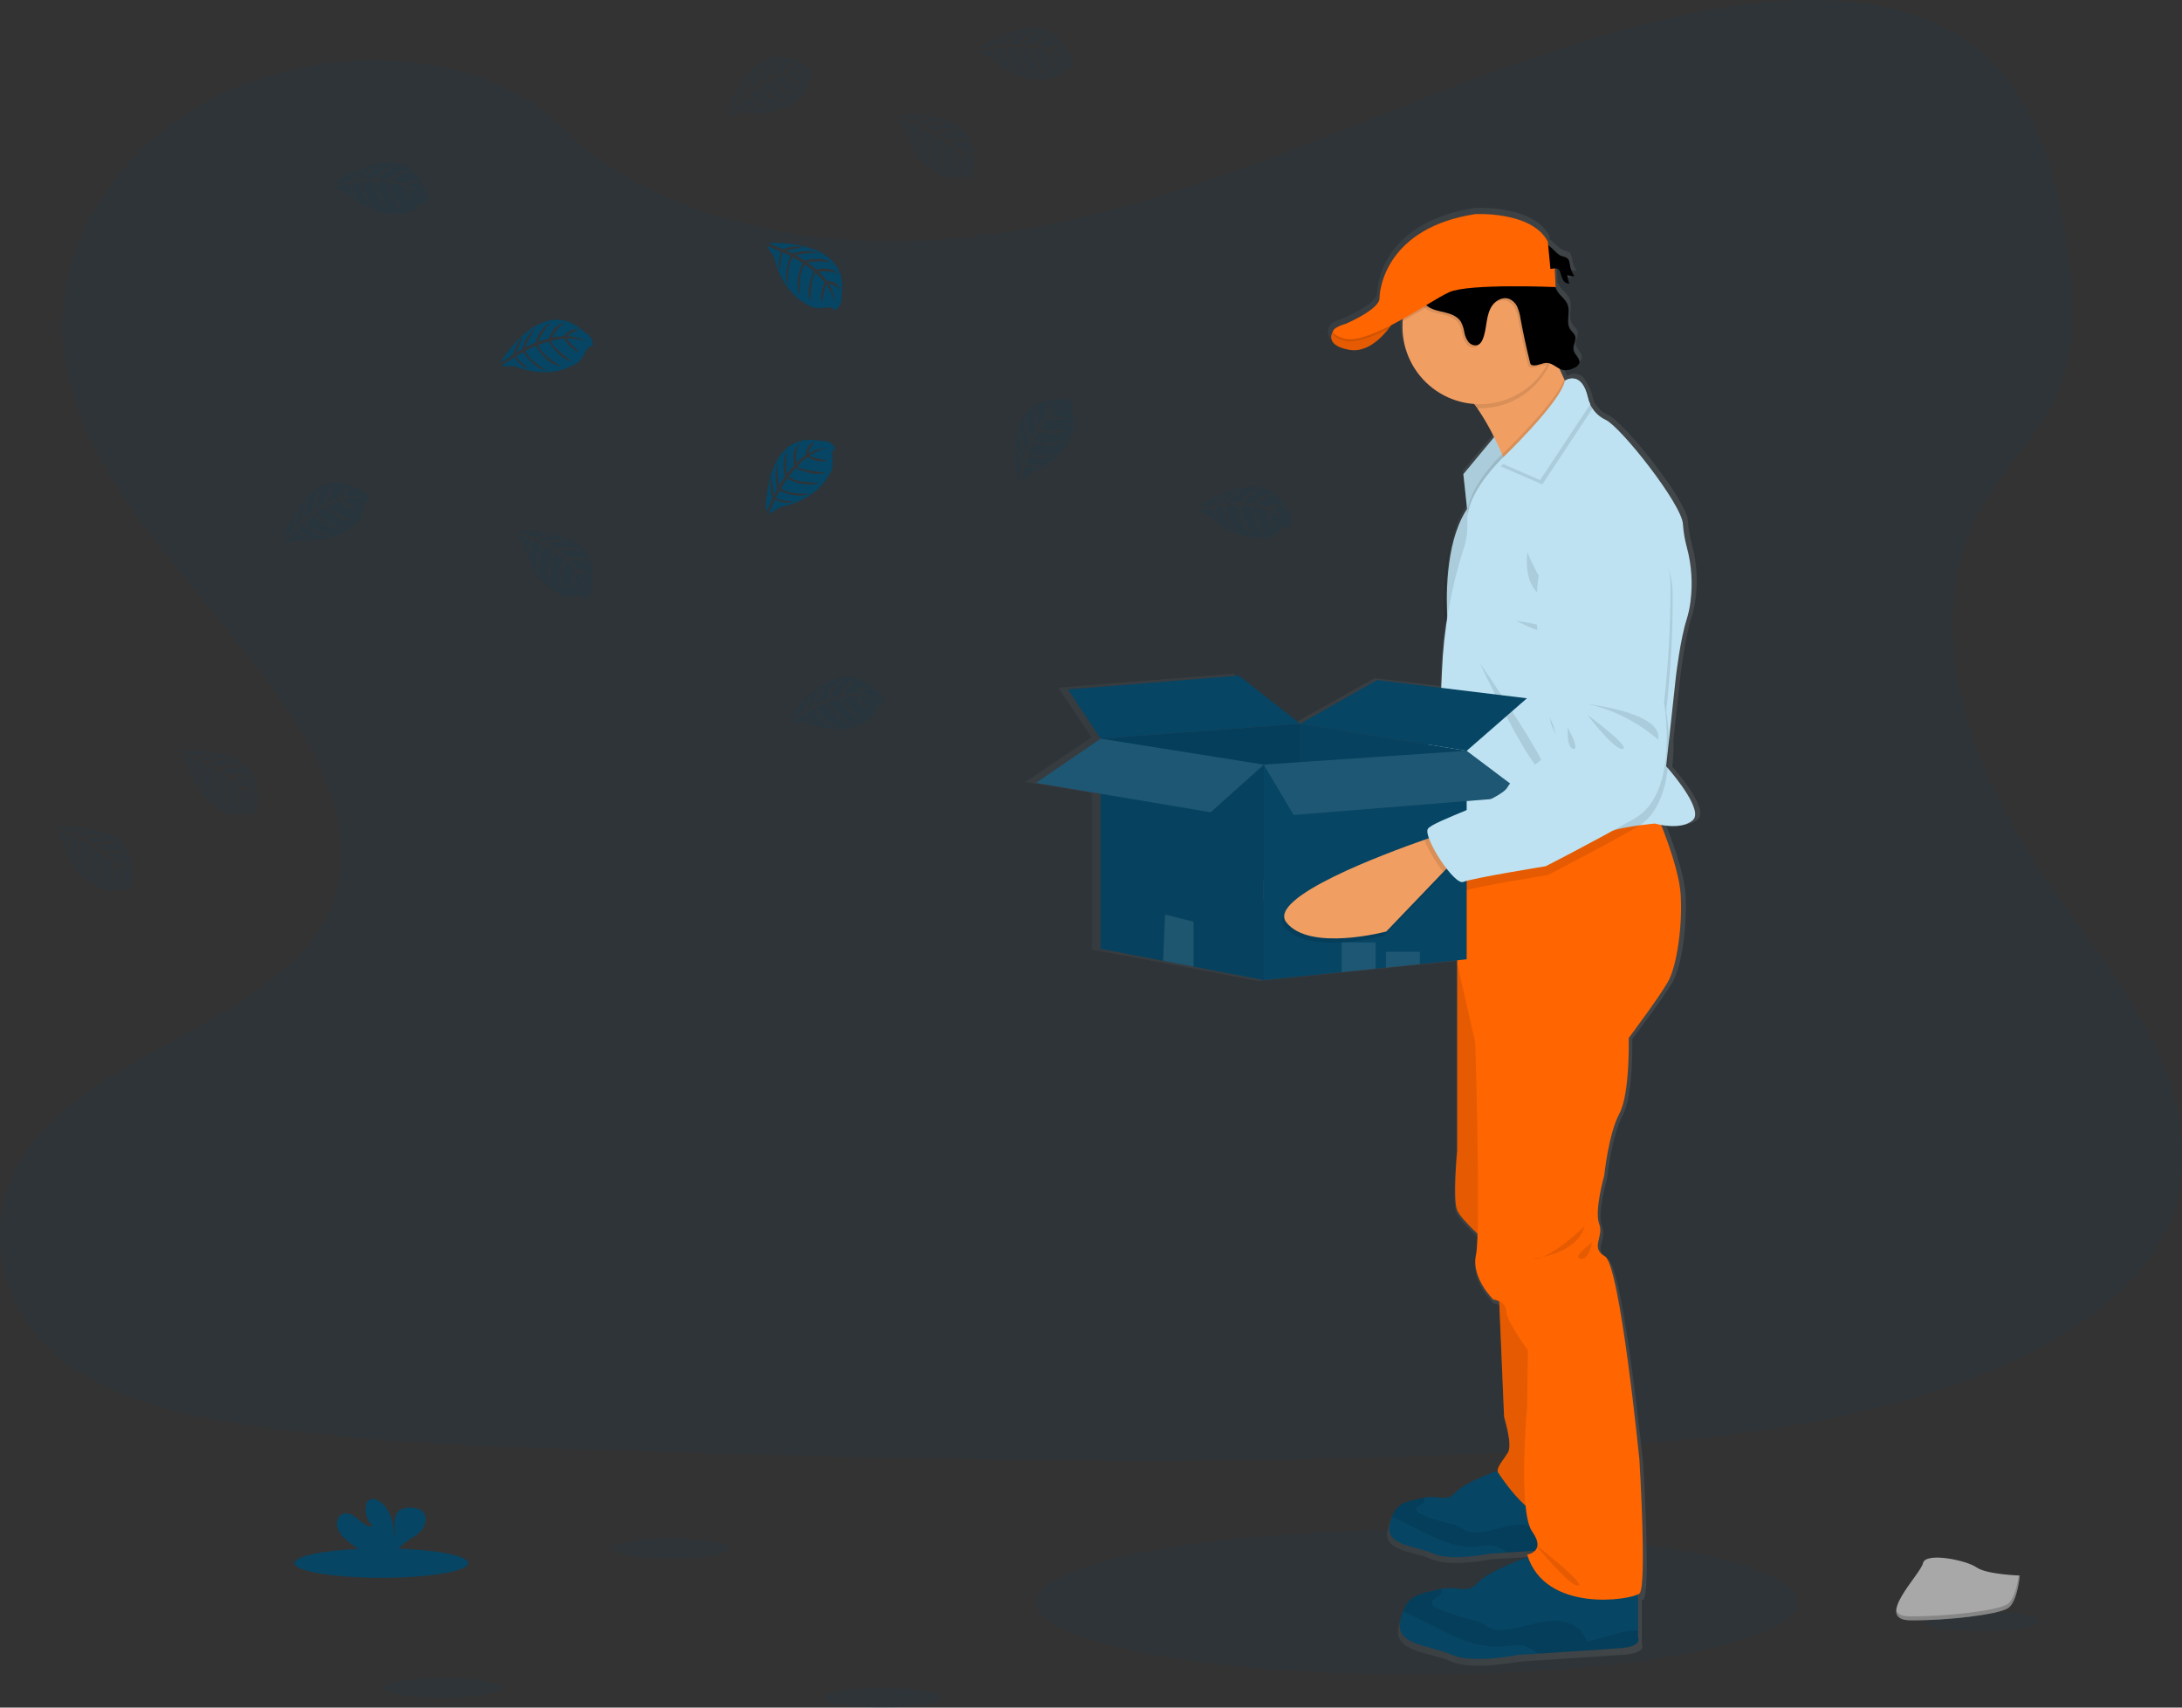 <svg width="414" height="324" viewBox="0 0 414 324" fill="none" xmlns="http://www.w3.org/2000/svg">
<rect x="0" y="0" width="414" height="324" fill="#333333" stroke="none"/>
<g clip-path="url(#clip0)">
<path opacity="0.1" d="M268.776 317.724C228.892 317.724 196.559 311.598 196.559 304.041C196.559 296.485 228.892 290.358 268.776 290.358C308.66 290.358 340.992 296.485 340.992 304.041C340.992 311.598 308.66 317.724 268.776 317.724Z" fill="#064564"/>
<path opacity="0.1" d="M173.463 45.692C200.004 44.773 225.282 36.201 249.42 26.825C273.557 17.448 297.466 7.063 323.371 2.096C340.033 -1.099 359.09 -1.555 372.512 7.371C385.434 15.984 389.608 30.811 391.851 44.581C393.541 54.941 394.533 65.847 389.908 75.548C386.693 82.283 380.992 87.943 377.047 94.395C363.322 116.839 373.024 144.517 387.894 166.432C394.866 176.71 402.965 186.53 408.349 197.461C413.734 208.391 416.223 220.959 411.511 232.14C406.844 243.214 395.719 251.516 383.666 257.361C359.188 269.235 330.355 272.631 302.219 274.559C239.955 278.816 177.363 276.975 114.936 275.125C91.831 274.444 68.628 273.751 45.901 270.178C33.279 268.193 20.25 265.043 11.085 257.439C-0.545 247.788 -3.428 231.447 4.368 219.347C17.441 199.044 53.578 194.003 62.727 172.219C67.755 160.226 62.592 146.871 55.28 135.752C39.598 111.892 13.316 90.962 11.934 63.694C10.982 44.966 23.617 26.209 43.154 17.346C63.63 8.056 92.028 9.225 107.127 24.602C122.69 40.417 150.027 46.508 173.463 45.692Z" fill="#064564"/>
<path d="M194.554 148.372L207.115 139.903L200.779 130.469L233.955 127.823L245.877 137.044L260.8 128.676L273.246 130.173L273.394 126.892C273.548 123.471 273.891 120.062 274.423 116.679C274.37 115.654 274.333 114.477 274.337 113.197C274.337 107.803 275.067 100.654 278.274 95.888L277.535 89.251L283.523 82.176C282.561 80.26 281.465 78.416 280.242 76.655C280.037 76.36 279.832 76.073 279.61 75.794C271.839 75.232 265.708 68.842 265.708 61.028C265.708 60.667 265.708 60.306 265.749 59.949C265.749 59.806 265.778 59.658 265.795 59.515C265.036 59.925 264.269 60.335 263.502 60.745C263.359 60.95 263.195 61.155 263.014 61.397L262.977 61.442L262.748 61.725L262.674 61.812C262.592 61.91 262.506 62.004 262.42 62.103L262.362 62.168C262.145 62.41 261.915 62.657 261.669 62.898C261.64 62.922 261.612 62.948 261.587 62.976L261.28 63.264L261.193 63.342C260.931 63.575 260.652 63.801 260.373 64.014L260.283 64.08L259.93 64.322L259.816 64.396C259.68 64.478 259.541 64.564 259.405 64.642L259.356 64.67C259.196 64.757 259.032 64.839 258.868 64.916L258.786 64.949C258.647 65.01 258.51 65.067 258.376 65.122L258.249 65.167C258.105 65.216 257.966 65.261 257.818 65.302L257.728 65.327C257.548 65.372 257.367 65.409 257.183 65.437H257.162C256.988 65.466 256.813 65.483 256.637 65.491H256.518C256.361 65.499 256.204 65.499 256.047 65.491H255.944C255.748 65.479 255.552 65.456 255.358 65.421C254.44 65.3 253.559 64.984 252.774 64.494C252.574 64.36 252.397 64.196 252.249 64.006C251.429 62.931 252.331 61.754 252.331 61.754C252.651 60.991 254.726 60.454 254.726 60.454C254.726 60.454 261.288 57.714 261.288 55.532C261.288 53.35 262.928 42.029 279.861 39.441C279.861 39.441 290.876 38.822 293.972 44.72L294.037 45.409C294.948 45.979 295.702 47.124 296.6 47.46C296.988 47.543 297.363 47.681 297.712 47.87V47.792C297.815 47.883 297.9 47.993 297.962 48.116C298.155 48.5 298.27 48.918 298.302 49.347C298.395 49.87 298.576 50.374 298.839 50.836C298.913 50.967 298.995 51.093 299.086 51.213L299.155 51.324C298.679 51.361 298.201 51.283 297.761 51.098C297.83 51.66 297.968 52.211 298.171 52.739C297.91 52.747 297.653 52.681 297.429 52.547C297.205 52.413 297.024 52.218 296.908 51.984V51.951L296.855 51.877C296.752 51.688 296.666 51.488 296.6 51.283L296.646 51.332C296.563 51.065 296.49 50.795 296.399 50.532C296.358 50.384 296.29 50.245 296.199 50.122C296.089 50.012 295.955 49.928 295.808 49.879C295.66 49.83 295.503 49.816 295.35 49.839L295.518 53.395H295.444C295.543 53.654 295.663 53.904 295.805 54.142C296.387 55.085 297.445 55.729 297.835 56.763C298.003 57.261 298.067 57.789 298.023 58.313C298.023 58.62 297.986 58.932 297.962 59.24V59.215C297.904 60.036 297.888 60.815 298.331 61.475C298.634 61.926 299.122 62.267 299.291 62.78C299.337 62.922 299.358 63.072 299.352 63.222C299.319 63.672 299.225 64.115 299.073 64.539C299.071 64.531 299.071 64.523 299.073 64.515C298.971 64.827 298.947 65.159 299.004 65.483C299.188 66.303 300.185 66.988 300.135 67.771C300.138 67.874 300.123 67.977 300.09 68.075C299.899 68.457 299.566 68.751 299.163 68.895C298.531 69.255 297.805 69.415 297.08 69.355C296.809 69.305 296.546 69.216 296.301 69.088C296.588 69.748 296.883 70.4 297.183 71.02C297.228 71.118 297.277 71.217 297.326 71.315C297.326 71.315 299.861 69.621 301.3 73.075C301.72 73.792 302.021 74.574 302.19 75.388C302.262 75.714 302.364 76.032 302.493 76.34C303.132 77.422 304.089 78.281 305.233 78.8C308.169 80.146 320.029 94.94 320.238 98.771C320.34 100.267 320.593 101.748 320.992 103.193C321.926 106.595 322.166 110.151 321.698 113.648C321.551 114.778 321.308 115.894 320.972 116.983C319.713 120.809 318.872 127.95 318.872 127.95L317.511 140.345C317.561 142.056 317.487 143.768 317.289 145.468C318.68 147.056 324.261 153.672 322.128 155.472C320.488 156.891 317.617 156.658 316.006 156.366C317.363 159.726 319.5 165.566 319.783 169.578C320.193 175.513 319.081 183.376 317.322 186.394C315.563 189.413 309.699 197.157 309.699 197.157C309.699 197.157 309.973 207.78 307.878 211.64C305.782 215.5 304.937 223.506 304.937 223.506C304.937 223.506 302.981 230.266 303.961 232.751C304.942 235.237 302.145 237.304 305.081 238.957C308.017 240.61 311.774 277.865 311.774 277.865C311.774 277.865 313.287 302.282 311.774 303.525C311.693 303.584 311.606 303.634 311.515 303.676V311.88C311.515 311.88 312.565 313.602 308.296 313.951C305.372 314.185 297.084 314.714 292.167 315.022L288.358 315.259C288.358 315.259 279.336 317.056 275.35 315.259C271.364 313.463 264.298 313.504 265.348 308.758C265.487 308.113 265.673 307.478 265.905 306.859C267.058 303.914 269.014 303.578 272.618 302.758C272.828 302.713 273.029 302.672 273.213 302.639C277.01 301.978 278.257 303.746 280.386 301.445C282.235 299.456 288.124 297.229 290.129 296.523C290.08 296.376 290.018 296.232 289.969 296.08C290.537 295.984 291.065 295.726 291.491 295.338L286.057 295.682L282.821 295.883C282.821 295.883 275.153 297.413 271.749 295.883C268.345 294.353 262.358 294.394 263.252 290.363C263.37 289.813 263.527 289.273 263.724 288.747C264.704 286.245 266.369 285.97 269.432 285.277C269.608 285.24 269.772 285.203 269.936 285.174C273.164 284.612 274.222 286.113 276.03 284.161C277.581 282.496 282.473 280.629 284.232 279.994C284.232 279.083 285.462 277.787 286.237 276.487C287.148 274.969 285.467 269.658 285.467 269.658L284.507 247.62C284.141 247.457 283.755 247.346 283.359 247.291C283.359 247.291 279.02 243.149 280 238.735C280.2 237.401 280.304 236.053 280.312 234.703C278.885 233.379 276.92 231.422 276.363 230.216C275.452 228.252 276.363 218.732 276.363 218.732V182.33L269.104 183.064L262.518 183.741L260.513 183.946L253.927 184.61L238.79 186.14L225.151 183.556L219.25 182.441L207.115 180.144V150.448L194.554 148.372ZM294.456 49.97L295.3 49.88C295.022 49.892 294.726 49.946 294.456 49.97Z" fill="url(#paint0_linear)"/>
<path d="M223.994 167.654C228.095 173.524 242.837 170.414 242.837 170.414L254.262 159.722L255.8 158.274L253.221 152.794C253.221 152.794 252.401 153.019 250.994 153.421C243.608 155.567 220.533 162.72 223.994 167.654Z" fill="#F19E62"/>
<path opacity="0.1" d="M251.002 153.421C251.507 155.177 252.889 157.806 254.262 159.722L255.8 158.274L253.221 152.794C253.221 152.794 252.392 153.019 251.002 153.421Z" fill="black"/>
<path d="M290.186 91.626C290.186 91.626 300.718 96.298 300.201 107.77C299.829 115.161 299.024 122.524 297.79 129.821C297.79 129.821 299.942 147.084 290.978 151.535C282.013 155.985 273.717 159.644 273.717 159.644C273.717 159.644 259.692 161.153 257.949 161.776C256.207 162.4 250.761 152.868 251.765 151.383C252.77 149.898 265.643 146.785 267.283 144.308C268.923 141.83 272.717 140.3 272.717 140.3C272.717 140.3 276.633 137.93 276.9 135.789C277.166 133.647 276.133 132.052 275.87 131.113C275.608 130.173 274.944 121.105 274.944 121.105C274.944 121.105 270.523 88.825 290.186 91.626Z" fill="#BEE2F2"/>
<path opacity="0.1" d="M283.235 129.349C283.235 129.349 297.682 131.769 296.284 136.826C296.284 136.826 291.039 131.367 283.235 129.349Z" fill="black"/>
<path opacity="0.1" d="M283.125 131.396C283.125 131.396 291.068 137.88 289.514 138.213C287.96 138.545 283.125 131.396 283.125 131.396Z" fill="black"/>
<path opacity="0.1" d="M279.306 133.656C279.306 133.656 281.435 138.016 280.127 137.72C278.818 137.425 279.306 133.656 279.306 133.656Z" fill="black"/>
<path opacity="0.1" d="M250.469 153.885L251.347 153.635C251.097 152.814 251.027 152.15 251.232 151.842C252.237 150.357 265.101 147.248 266.738 144.767C268.374 142.285 272.171 140.76 272.171 140.76C272.171 140.76 276.088 138.389 276.354 136.248C276.621 134.107 275.587 132.511 275.325 131.572C275.062 130.633 274.398 121.56 274.398 121.56C274.398 121.56 269.99 89.284 289.653 92.086C289.653 92.086 300.184 96.761 299.672 108.234C299.3 115.625 298.493 122.988 297.256 130.284C297.256 130.284 299.409 147.548 290.445 151.998C281.48 156.448 273.184 160.107 273.184 160.107C273.184 160.107 259.163 161.612 257.416 162.24C256.756 162.478 255.563 161.251 254.394 159.566L253.73 160.185L242.305 170.874C242.305 170.874 227.562 173.987 223.461 168.118C219.996 163.179 243.067 156.026 250.469 153.885Z" fill="black"/>
<path d="M296.248 48.567C296.649 48.646 297.034 48.794 297.384 49.006C297.794 49.347 297.794 49.929 297.896 50.438C298.017 51.145 298.297 51.816 298.716 52.398C298.25 52.432 297.782 52.355 297.351 52.173C297.421 52.734 297.559 53.285 297.761 53.813C297.505 53.82 297.253 53.752 297.035 53.619C296.817 53.486 296.642 53.293 296.531 53.063C296.314 52.601 296.142 52.118 296.018 51.623C295.979 51.475 295.913 51.336 295.821 51.213C295.444 50.766 294.743 50.967 294.16 51.024C293.676 51.065 293.189 50.976 292.75 50.765C292.312 50.554 291.938 50.23 291.667 49.827C291.048 48.887 291.011 46.484 292.487 46.23C294.029 45.975 294.989 48.1 296.248 48.567Z" fill="black"/>
<g opacity="0.1">
<path opacity="0.1" d="M297.425 49.511C297.388 49.31 297.363 49.101 297.318 48.9C297.708 49.24 297.728 49.818 297.831 50.331C297.882 50.627 297.964 50.917 298.073 51.197C297.75 50.682 297.53 50.109 297.425 49.511Z" fill="black"/>
<path opacity="0.1" d="M297.293 52.899C297.089 52.371 296.951 51.82 296.883 51.258C297.294 51.431 297.738 51.508 298.183 51.484C298.313 51.772 298.471 52.047 298.655 52.304C298.19 52.34 297.723 52.264 297.293 52.083C297.361 52.644 297.499 53.195 297.703 53.723C297.448 53.729 297.196 53.662 296.978 53.529C296.76 53.395 296.585 53.202 296.473 52.972C296.371 52.786 296.288 52.59 296.227 52.386C296.347 52.554 296.508 52.689 296.695 52.779C296.881 52.869 297.087 52.91 297.293 52.899Z" fill="black"/>
<path opacity="0.1" d="M293.693 50.11C294.275 50.052 294.98 49.851 295.358 50.298C295.447 50.422 295.514 50.561 295.554 50.708C295.591 50.815 295.624 50.926 295.653 51.037C295.263 50.729 294.632 50.893 294.103 50.946C293.618 50.986 293.132 50.896 292.694 50.685C292.256 50.475 291.881 50.152 291.609 49.749C291.485 49.55 291.392 49.332 291.335 49.105C291.615 49.452 291.977 49.726 292.388 49.901C292.8 50.076 293.247 50.148 293.693 50.11Z" fill="black"/>
</g>
<path d="M283.904 82.443L277.65 89.965L278.466 97.557L286.024 85.724L283.904 82.443Z" fill="#BEE2F2"/>
<path opacity="0.1" d="M277.654 89.965L278.421 97.106L278.47 97.557L285.29 86.877L286.024 85.724L285.811 85.392L283.908 82.443L283.485 82.951L277.654 89.965Z" fill="black"/>
<path d="M274.406 72.258C276.522 72.865 278.544 74.949 280.303 77.48C281.492 79.226 282.556 81.054 283.485 82.951C284.064 84.108 284.572 85.22 284.995 86.188L285.29 86.877C286.003 88.562 286.401 89.69 286.401 89.69C286.401 89.69 302.6 77.508 300.037 76.688C299.175 76.413 298.044 74.568 296.924 72.242L296.785 71.947C296.075 70.454 295.378 68.788 294.759 67.222C293.492 64.002 292.552 61.205 292.552 61.205C292.552 61.205 267.947 70.413 274.406 72.258Z" fill="#F19E62"/>
<path d="M264.716 60.52C264.716 60.52 260.976 67.287 255.952 66.364C250.929 65.442 252.996 62.73 252.996 62.73L264.716 60.52Z" fill="#FF6501"/>
<path d="M271.962 294.784C275.276 296.298 282.768 294.784 282.768 294.784L285.926 294.587C290.027 294.325 296.892 293.882 299.319 293.685C302.863 293.394 301.993 291.942 301.993 291.942V283.168L284.802 278.812C284.802 278.812 278.007 281.138 276.145 283.168C274.378 285.104 273.344 283.615 270.191 284.173C270.035 284.202 269.871 284.235 269.699 284.276C266.705 284.961 265.081 285.231 264.122 287.713C263.929 288.234 263.774 288.769 263.658 289.313C262.772 293.308 268.653 293.279 271.962 294.784Z" fill="#064564"/>
<path opacity="0.1" d="M264.122 287.713C264.738 288.098 265.385 288.43 266.057 288.706C268.313 289.735 270.457 290.99 272.737 291.962C275.018 292.934 277.474 293.628 279.943 293.443C281.235 293.349 282.555 293.033 283.789 293.402C284.553 293.697 285.272 294.096 285.926 294.587C290.027 294.325 296.892 293.882 299.319 293.685C302.863 293.394 301.993 291.942 301.993 291.942V290.916C301.866 290.916 301.723 290.879 301.558 290.867C300.71 290.854 299.865 290.98 299.057 291.24C297.277 291.724 295.506 292.2 293.726 292.676C293.579 292.123 293.322 291.607 292.97 291.157C292.617 290.707 292.177 290.333 291.675 290.059C290.66 289.52 289.519 289.258 288.37 289.3C285.61 289.337 282.998 290.646 280.242 290.777C279.472 290.848 278.696 290.718 277.991 290.4C277.613 290.211 277.281 289.936 276.912 289.727C276.322 289.441 275.697 289.23 275.055 289.099C273.247 288.649 271.473 288.077 269.744 287.385C269.252 287.192 268.678 286.843 268.743 286.318C268.829 285.621 269.924 285.539 270.211 284.899C270.262 284.784 270.285 284.658 270.28 284.532C270.274 284.407 270.239 284.284 270.179 284.173C270.023 284.202 269.859 284.235 269.686 284.276C266.705 284.961 265.081 285.232 264.122 287.713Z" fill="black"/>
<path d="M275.464 313.98C279.36 315.76 288.177 313.98 288.177 313.98L291.888 313.762C296.695 313.455 304.79 312.942 307.648 312.7C311.819 312.355 310.793 310.649 310.793 310.649V300.309L290.564 295.182C290.564 295.182 282.567 297.918 280.377 300.309C278.298 302.585 277.097 300.834 273.369 301.49C273.184 301.523 272.992 301.564 272.791 301.609C269.268 302.43 267.357 302.737 266.229 305.658C266.001 306.271 265.819 306.9 265.684 307.54C264.667 312.241 271.569 312.204 275.464 313.98Z" fill="#064564"/>
<path opacity="0.1" d="M266.237 305.658C266.962 306.11 267.723 306.501 268.513 306.826C271.167 308.036 273.693 309.513 276.375 310.657C279.057 311.802 281.948 312.614 284.855 312.401C286.373 312.29 287.927 311.908 289.366 312.351C290.268 312.703 291.117 313.178 291.888 313.762C296.695 313.455 304.79 312.942 307.648 312.7C311.819 312.355 310.793 310.649 310.793 310.649V309.443C310.624 309.416 310.453 309.396 310.281 309.386C309.282 309.368 308.287 309.516 307.336 309.825L301.066 311.515C300.891 310.863 300.586 310.253 300.168 309.724C299.749 309.194 299.228 308.755 298.634 308.434C297.439 307.797 296.096 307.488 294.743 307.54C291.495 307.585 288.423 309.123 285.179 309.279C284.276 309.362 283.367 309.211 282.538 308.84C282.091 308.615 281.718 308.291 281.267 308.049C280.574 307.709 279.839 307.461 279.081 307.31C276.966 306.777 274.89 306.103 272.864 305.292C272.286 305.063 271.609 304.653 271.687 304.037C271.79 303.217 273.078 303.119 273.418 302.364C273.475 302.228 273.501 302.08 273.494 301.933C273.487 301.785 273.447 301.641 273.377 301.511C273.192 301.544 273 301.585 272.799 301.63C269.276 302.417 267.365 302.737 266.237 305.658Z" fill="black"/>
<path d="M284.281 243.026L285.376 268.796C285.376 268.796 287.016 274.059 286.127 275.564C285.237 277.069 283.736 278.57 284.281 279.46C284.827 280.35 291.388 289.973 293.508 286.281C295.628 282.59 297.72 266.594 297.72 266.594L295.764 246.836L284.281 243.026Z" fill="#FF6501"/>
<path d="M279.532 178.819L276.489 182.888V218.276C276.489 218.276 275.6 227.71 276.489 229.658C277.379 231.607 281.89 235.503 281.89 235.503L285.684 216.021L284.863 195.41L279.532 178.819Z" fill="#FF6501"/>
<path opacity="0.1" d="M284.281 243.026L285.376 268.796C285.376 268.796 287.016 274.059 286.127 275.564C285.237 277.069 283.736 278.57 284.281 279.46C284.827 280.35 291.388 289.973 293.508 286.281C295.628 282.59 297.72 266.594 297.72 266.594L295.764 246.836L284.281 243.026Z" fill="black"/>
<path opacity="0.1" d="M279.532 178.819L276.489 182.888V218.276C276.489 218.276 275.6 227.71 276.489 229.658C277.379 231.607 281.89 235.503 281.89 235.503L285.684 216.021L284.863 195.41L279.532 178.819Z" fill="black"/>
<path d="M276.49 163.725V182.867L279.906 197.768C279.906 197.768 281.001 233.727 280.045 238.1C279.09 242.472 283.326 246.578 283.326 246.578C283.326 246.578 285.786 246.853 285.786 248.764C285.786 250.675 289.887 256.147 289.887 256.147L289.752 266.811C289.752 266.811 287.972 286.774 290.707 290.601C293.443 294.427 289.752 294.977 289.752 294.977C293.168 306.187 309.571 303.59 311.052 302.36C312.532 301.129 311.052 276.93 311.052 276.93C311.052 276.93 307.386 240.015 304.515 238.374C301.644 236.734 304.376 234.683 303.42 232.222C302.465 229.761 304.376 223.063 304.376 223.063C304.376 223.063 305.196 215.131 307.246 211.304C309.297 207.477 309.026 196.948 309.026 196.948C309.026 196.948 314.767 189.29 316.473 186.284C318.179 183.277 319.278 175.484 318.868 169.602C318.589 165.628 316.502 159.841 315.177 156.51C314.542 154.914 314.082 153.881 314.082 153.881L313.693 153.983L291.294 159.849L276.49 163.725Z" fill="#FF6501"/>
<path opacity="0.1" d="M274.406 72.258C276.522 72.865 278.544 74.949 280.303 77.48H280.763C283.341 77.482 285.875 76.802 288.107 75.511C290.339 74.22 292.191 72.362 293.476 70.126C294.012 69.199 294.444 68.215 294.763 67.193C293.496 63.973 292.557 61.176 292.557 61.176C292.557 61.176 267.948 70.413 274.406 72.258Z" fill="black"/>
<path d="M266.102 62.004C266.098 64.249 266.609 66.464 267.597 68.479C268.584 70.495 270.02 72.256 271.795 73.629C273.571 75.002 275.637 75.948 277.836 76.396C280.035 76.844 282.307 76.781 284.477 76.213C286.648 75.644 288.659 74.585 290.356 73.116C292.053 71.647 293.39 69.809 294.264 67.742C295.138 65.675 295.527 63.435 295.399 61.195C295.272 58.954 294.632 56.773 293.528 54.818C293.084 54.024 292.565 53.274 291.978 52.579C291.011 51.426 289.874 50.428 288.607 49.617C286.467 48.257 284.01 47.475 281.477 47.348C278.944 47.221 276.422 47.754 274.156 48.894C271.891 50.034 269.959 51.742 268.551 53.851C267.143 55.961 266.306 58.4 266.122 60.93C266.114 61.291 266.102 61.648 266.102 62.004Z" fill="#F19E62"/>
<path opacity="0.1" d="M278.421 97.106L278.47 97.557L285.29 86.893C286.003 88.579 286.401 89.707 286.401 89.707C286.401 89.707 302.6 77.508 300.037 76.688C299.175 76.413 298.044 74.568 296.924 72.242L296.785 71.947C295.595 75.49 288.685 82.574 285.811 85.412C285.478 85.74 285.204 86.011 284.99 86.208L284.552 86.618L284.322 86.848C283.276 87.927 278.864 92.684 278.421 97.106Z" fill="black"/>
<path d="M273.324 133.291L274.07 157.314L274.201 161.592C274.201 161.592 283.043 160.772 291.294 159.869C297.937 159.143 304.199 158.36 305.163 157.9C306.393 157.322 309.03 156.875 311.109 156.592C312.717 156.375 313.98 156.26 313.98 156.26C313.98 156.26 314.451 156.399 315.177 156.531C316.76 156.818 319.54 157.051 321.16 155.645C323.231 153.844 317.789 147.302 316.432 145.731L316.133 145.39L316.645 140.653L317.978 128.369C317.978 128.369 318.798 121.293 320.028 117.499C320.357 116.421 320.595 115.316 320.738 114.198C321.195 110.732 320.961 107.211 320.049 103.837C319.659 102.403 319.412 100.934 319.311 99.452C319.106 95.658 307.521 80.995 304.65 79.662C303.359 79.06 302.32 78.023 301.714 76.733C301.514 76.328 301.364 75.899 301.267 75.458C300.037 70.126 296.924 72.242 296.924 72.242C296.174 76.413 284.556 87.455 284.556 87.455L284.326 87.685C283.174 88.866 278.04 94.411 278.405 99.145C278.477 100.906 278.214 102.666 277.629 104.329C275.266 111.771 273.908 119.496 273.59 127.298L273.324 133.291Z" fill="#BEE2F2"/>
<path opacity="0.1" d="M289.784 104.764C289.784 104.764 292.655 111.737 294.808 112.864C296.961 113.992 288.759 115.243 289.784 104.764Z" fill="black"/>
<path opacity="0.1" d="M287.631 117.786C287.631 117.786 294.193 118.607 294.193 119.837C294.193 121.068 287.631 117.786 287.631 117.786Z" fill="black"/>
<path opacity="0.1" d="M280.763 125.785C280.763 125.785 290.297 146.088 292.963 146.703C295.628 147.318 280.763 125.785 280.763 125.785Z" fill="black"/>
<path opacity="0.1" d="M284.736 88.484L292.622 91.913L302.141 77.533C301.941 77.127 301.791 76.699 301.694 76.257C300.463 70.925 297.351 73.042 297.351 73.042C296.6 77.213 284.983 88.255 284.983 88.255L284.736 88.484Z" fill="black"/>
<path d="M284.326 87.664L292.212 91.093L301.73 76.713C301.53 76.307 301.38 75.879 301.283 75.437C300.053 70.105 296.94 72.222 296.94 72.222C296.19 76.393 284.572 87.434 284.572 87.434L284.326 87.664Z" fill="#BEE2F2"/>
<path opacity="0.1" d="M274.201 161.592C274.201 161.592 283.042 160.772 291.293 159.869L276.489 163.745V168.257C277.137 168.844 277.699 169.147 278.064 168.991C279.77 168.273 293.692 166.018 293.692 166.018C293.692 166.018 301.779 161.916 310.506 156.994C310.718 156.877 310.923 156.748 311.121 156.608C312.139 155.917 313.016 155.039 313.705 154.02C315.316 151.686 316.104 148.688 316.444 145.747C316.635 144.062 316.707 142.365 316.657 140.669C316.615 138.747 316.44 136.83 316.132 134.931C316.976 127.579 317.387 120.183 317.363 112.782C317.26 101.298 306.495 97.196 306.495 97.196C286.709 95.453 292.844 127.446 292.844 127.446C292.844 127.446 293.988 136.469 294.299 137.392C294.611 138.315 295.731 139.853 295.579 142.007C295.427 144.16 291.646 146.736 291.646 146.736C291.646 146.736 287.955 148.467 286.434 151.03C285.327 152.921 278.134 155.485 274.07 157.314L274.201 161.592Z" fill="black"/>
<path opacity="0.1" d="M267.574 52.899C267.566 53.574 267.706 54.243 267.984 54.859C268.194 55.362 268.438 55.85 268.714 56.319C269.145 57.184 269.758 57.945 270.51 58.551C271.457 59.227 272.655 59.416 273.791 59.691C274.926 59.966 276.108 60.405 276.755 61.373C277.107 61.995 277.341 62.676 277.449 63.383C277.557 64.088 277.839 64.756 278.269 65.327C278.492 65.605 278.802 65.801 279.15 65.885C279.497 65.968 279.862 65.933 280.188 65.786C280.531 65.555 280.791 65.22 280.93 64.83C281.398 63.776 281.517 62.607 281.705 61.471C281.894 60.335 282.16 59.166 282.858 58.251C283.555 57.337 284.789 56.734 285.884 57.091C286.25 57.232 286.585 57.445 286.867 57.719C287.148 57.992 287.372 58.32 287.524 58.682C287.827 59.407 288.036 60.168 288.144 60.946C288.652 63.73 289.252 66.497 289.944 69.248C289.965 69.361 290.011 69.467 290.079 69.56C290.188 69.668 290.335 69.73 290.489 69.732C291.408 69.855 292.29 69.211 293.216 69.281C293.312 69.287 293.407 69.302 293.499 69.326C294.998 66.721 295.659 63.719 295.395 60.725C295.13 57.732 293.951 54.892 292.019 52.591L291.945 52.571C291.329 52.352 290.768 51.999 290.305 51.537C289.713 50.944 289.165 50.31 288.664 49.638L288.336 49.228C287.394 48.092 286.32 47.072 285.138 46.188C284.815 45.924 284.445 45.724 284.047 45.598C283.706 45.532 283.357 45.52 283.013 45.565C281.597 45.735 280.169 45.788 278.744 45.725C277.751 45.569 276.751 45.468 275.747 45.421C273.151 45.495 270.936 47.329 269.296 49.339C268.414 50.368 267.627 51.553 267.574 52.899Z" fill="black"/>
<path d="M295.443 55.208C296.013 56.143 297.043 56.779 297.428 57.804C297.994 59.293 297.038 61.147 297.916 62.476C298.207 62.923 298.687 63.255 298.851 63.768C299.13 64.633 298.367 65.556 298.564 66.446C298.761 67.336 299.934 68.087 299.622 68.957C299.438 69.336 299.115 69.63 298.72 69.777C298.098 70.133 297.383 70.292 296.669 70.232C295.55 70.048 294.717 68.948 293.581 68.866C292.659 68.801 291.777 69.441 290.858 69.322C290.704 69.316 290.558 69.253 290.448 69.145C290.379 69.054 290.332 68.947 290.313 68.834C289.624 66.085 289.023 63.318 288.509 60.532C288.404 59.753 288.197 58.992 287.893 58.268C287.74 57.906 287.516 57.579 287.234 57.306C286.952 57.033 286.619 56.819 286.253 56.676C285.158 56.324 283.928 56.922 283.227 57.837C282.525 58.752 282.259 59.921 282.07 61.057C281.882 62.193 281.763 63.362 281.299 64.416C281.158 64.807 280.897 65.143 280.553 65.376C279.938 65.733 279.109 65.45 278.638 64.916C278.206 64.346 277.924 63.676 277.818 62.968C277.711 62.263 277.476 61.583 277.125 60.962C276.477 59.995 275.291 59.556 274.16 59.281C273.028 59.006 271.834 58.813 270.879 58.136C270.128 57.531 269.515 56.772 269.083 55.909C268.476 54.851 267.91 53.703 267.959 52.484C268.012 51.156 268.8 49.97 269.64 48.937C271.281 46.927 273.499 45.093 276.095 45.024C277.1 45.066 278.101 45.167 279.093 45.327C280.518 45.391 281.946 45.336 283.362 45.163C283.706 45.122 284.055 45.134 284.395 45.2C284.794 45.322 285.163 45.523 285.482 45.791C286.666 46.672 287.741 47.691 288.685 48.826C289.294 49.633 289.954 50.4 290.662 51.123C291.125 51.585 291.685 51.939 292.302 52.16C292.712 52.275 293.122 52.193 293.512 52.32C294.721 52.702 294.881 54.281 295.443 55.208Z" fill="black"/>
<path opacity="0.1" d="M255.952 66.36C259.233 66.963 261.952 64.309 263.457 62.373C263.919 61.785 264.34 61.166 264.716 60.52L253.455 62.644L253 62.73C253 62.73 250.929 65.442 255.952 66.36Z" fill="black"/>
<g opacity="0.1">
<path opacity="0.1" d="M298.564 65.273C298.518 64.737 298.6 64.197 298.802 63.698C298.802 63.739 298.839 63.78 298.851 63.821C299.028 64.371 298.79 64.941 298.638 65.511C298.605 65.435 298.581 65.355 298.564 65.273Z" fill="black"/>
<path opacity="0.1" d="M297.589 58.559C297.631 59.126 297.62 59.696 297.556 60.261C297.514 59.694 297.525 59.124 297.589 58.559Z" fill="black"/>
<path opacity="0.1" d="M269.108 54.724C269.539 55.588 270.152 56.349 270.904 56.955C271.851 57.632 273.045 57.821 274.185 58.096C275.325 58.37 276.502 58.809 277.15 59.777C277.5 60.4 277.735 61.081 277.843 61.787C277.95 62.495 278.231 63.164 278.663 63.735C279.135 64.268 279.963 64.555 280.578 64.195C280.922 63.962 281.184 63.626 281.324 63.235C281.788 62.181 281.911 61.016 282.095 59.876C282.28 58.735 282.555 57.571 283.252 56.656C283.949 55.741 285.183 55.138 286.278 55.495C286.644 55.637 286.978 55.851 287.26 56.124C287.542 56.398 287.766 56.725 287.919 57.087C288.222 57.811 288.429 58.572 288.534 59.351C289.045 62.137 289.646 64.904 290.338 67.652C290.357 67.766 290.404 67.873 290.473 67.964C290.583 68.072 290.73 68.135 290.884 68.14C291.802 68.259 292.684 67.619 293.607 67.685C294.742 67.767 295.575 68.866 296.694 69.047C297.409 69.111 298.125 68.952 298.745 68.591C299.03 68.469 299.286 68.287 299.495 68.058C299.591 68.196 299.655 68.353 299.681 68.519C299.707 68.684 299.696 68.854 299.647 69.014C299.466 69.396 299.142 69.691 298.745 69.834C298.125 70.195 297.409 70.354 296.694 70.29C295.575 70.109 294.742 69.01 293.607 68.928C292.684 68.862 291.802 69.502 290.884 69.383C290.73 69.378 290.583 69.315 290.473 69.207C290.404 69.115 290.357 69.008 290.338 68.895C289.649 66.161 289.048 63.393 288.534 60.593C288.429 59.815 288.222 59.054 287.919 58.329C287.766 57.968 287.542 57.64 287.26 57.367C286.978 57.093 286.644 56.88 286.278 56.738C285.183 56.381 283.953 56.984 283.252 57.899C282.551 58.813 282.284 59.982 282.095 61.118C281.907 62.255 281.788 63.423 281.324 64.478C281.184 64.868 280.922 65.205 280.578 65.437C279.963 65.794 279.135 65.511 278.663 64.978C278.231 64.407 277.95 63.737 277.843 63.03C277.735 62.323 277.5 61.642 277.15 61.02C276.502 60.052 275.317 59.617 274.185 59.338C273.053 59.059 271.86 58.875 270.904 58.198C270.152 57.592 269.539 56.831 269.108 55.967C268.501 54.913 267.935 53.764 267.984 52.546C267.992 52.389 268.009 52.233 268.033 52.078C268.231 53.017 268.595 53.913 269.108 54.724Z" fill="black"/>
</g>
<path opacity="0.1" d="M267.967 54.847C266.916 56.717 266.292 58.797 266.143 60.938C269.796 58.887 273.233 56.635 274.968 55.852C277.99 54.486 289.292 54.691 293.541 54.818C293.096 54.024 292.577 53.274 291.99 52.579C291.02 51.425 289.879 50.427 288.607 49.617C286.923 48.548 285.039 47.834 283.07 47.518C281.1 47.203 279.087 47.292 277.153 47.78C275.22 48.269 273.406 49.147 271.823 50.361C270.24 51.574 268.921 53.098 267.947 54.839L267.967 54.847Z" fill="black"/>
<path opacity="0.1" d="M254.927 64.621C256.9 65.228 260.119 64.055 263.457 62.373C263.919 61.785 264.34 61.166 264.716 60.52L253.455 62.644C252.708 63.153 252.52 63.879 254.927 64.621Z" fill="black"/>
<path d="M279.889 40.627C279.889 40.627 290.654 40.011 293.68 45.856L294.168 51.036L294.988 50.946L295.152 54.47C295.152 54.47 278.7 53.752 274.956 55.442C271.211 57.132 259.577 65.647 254.915 64.211C250.252 62.775 255.325 61.442 255.325 61.442C255.325 61.442 261.742 58.723 261.742 56.59C261.742 54.457 263.334 43.19 279.889 40.627Z" fill="#FF6501"/>
<path opacity="0.1" d="M300.652 232.665C300.652 232.665 293.783 239.33 290.81 238.817C290.81 238.817 299.217 238.1 300.652 232.665Z" fill="black"/>
<path opacity="0.1" d="M302.087 235.753C302.087 235.753 301.472 239.182 299.831 238.846C298.191 238.51 302.087 235.753 302.087 235.753Z" fill="black"/>
<path opacity="0.1" d="M291.322 293.061C291.322 293.061 301.074 300.649 299.429 300.854C297.785 301.06 291.322 293.061 291.322 293.061Z" fill="black"/>
<path d="M278.277 142.462L246.701 137.323V167.223L276.703 165.653L278.277 142.462Z" fill="#064564"/>
<path opacity="0.05" d="M278.277 142.462L246.701 137.323V167.223L276.703 165.653L278.277 142.462Z" fill="black"/>
<path d="M246.701 137.323L208.833 140.157L210.929 166.178L246.701 167.223V137.323Z" fill="#064564"/>
<path opacity="0.1" d="M246.701 137.323L208.833 140.157L210.929 166.178L246.701 167.223V137.323Z" fill="black"/>
<path d="M235.058 128.196L246.701 137.323L208.833 140.157L202.645 130.817L235.058 128.196Z" fill="#064564"/>
<path d="M289.71 132.495L261.283 129.033L246.7 137.323L278.277 142.462L289.71 132.495Z" fill="#064564"/>
<path d="M239.778 145.087V185.968L254.57 184.45L261.004 183.794L262.965 183.589L269.395 182.929L278.277 182.018V142.462L246.705 144.611L239.778 145.087Z" fill="#064564"/>
<path d="M208.833 140.157V180.025L220.689 182.301L226.455 183.408L239.778 185.968V145.087L208.833 140.157Z" fill="#064564"/>
<path opacity="0.05" d="M208.833 140.157V180.025L220.689 182.301L226.455 183.408L239.778 185.968V145.087L208.833 140.157Z" fill="black"/>
<path d="M289.71 151.067L278.277 142.462L239.778 145.087L245.446 154.636L289.71 151.067Z" fill="#064564"/>
<path opacity="0.1" d="M289.71 151.067L278.277 142.462L239.778 145.087L245.446 154.636L289.71 151.067Z" fill="white"/>
<path d="M208.833 140.157L239.778 145.087L229.707 154.11L196.559 148.549L208.833 140.157Z" fill="#064564"/>
<path opacity="0.1" d="M208.833 140.157L239.778 145.087L229.707 154.11L196.559 148.549L208.833 140.157Z" fill="white"/>
<path opacity="0.1" d="M220.689 182.301L226.455 183.408V174.889L221.054 173.528L220.689 182.301Z" fill="white"/>
<path opacity="0.1" d="M254.57 178.815V184.45L261.004 183.794V178.815H254.57Z" fill="white"/>
<path opacity="0.1" d="M262.964 180.591V183.589L269.395 182.929V180.591H262.964Z" fill="white"/>
<path opacity="0.1" d="M243.65 175.825C248.058 181.464 262.616 177.568 262.616 177.568L273.434 166.28L274.902 164.75L272.032 159.418C272.032 159.418 271.212 159.689 269.842 160.165C262.592 162.699 239.938 171.079 243.65 175.825Z" fill="black"/>
<path d="M244.06 175.004C248.468 180.644 263.026 176.747 263.026 176.747L273.844 165.46L275.312 163.93L272.442 158.598C272.442 158.598 271.622 158.868 270.252 159.344C263.002 161.879 240.348 170.259 244.06 175.004Z" fill="#F19E62"/>
<path opacity="0.1" d="M270.268 159.344C270.867 161.067 272.388 163.618 273.86 165.46L275.329 163.93L272.458 158.598C272.458 158.598 271.634 158.868 270.268 159.344Z" fill="black"/>
<path d="M306.085 95.556C306.085 95.556 316.85 99.657 316.953 111.142C316.977 118.543 316.566 125.938 315.722 133.291C315.722 133.291 318.798 150.415 310.084 155.337C301.369 160.259 293.27 164.36 293.27 164.36C293.27 164.36 279.348 166.616 277.637 167.334C275.927 168.052 269.985 158.823 270.908 157.285C271.831 155.747 284.506 151.953 286.011 149.39C287.516 146.826 291.224 145.099 291.224 145.099C291.224 145.099 295.005 142.519 295.156 140.366C295.308 138.213 294.193 136.674 293.877 135.752C293.561 134.829 292.417 125.805 292.417 125.805C292.417 125.805 286.299 93.792 306.085 95.556Z" fill="#BEE2F2"/>
<path opacity="0.1" d="M301.164 133.578C301.164 133.578 315.722 135.218 314.594 140.345C314.594 140.345 309.062 135.173 301.164 133.578Z" fill="black"/>
<path opacity="0.1" d="M301.164 135.629C301.164 135.629 309.427 141.678 307.91 142.089C306.393 142.499 301.164 135.629 301.164 135.629Z" fill="black"/>
<path opacity="0.1" d="M297.474 138.09C297.474 138.09 299.832 142.331 298.499 142.109C297.166 141.888 297.474 138.09 297.474 138.09Z" fill="black"/>
<path d="M145.897 46.098C145.897 46.098 161.48 45.159 159.66 56.094C159.66 56.094 160.025 58.026 158.274 58.904C158.274 58.904 158.245 58.083 156.674 58.366C156.115 58.46 155.546 58.488 154.981 58.448C154.214 58.397 153.485 58.096 152.905 57.591C152.905 57.591 148.522 55.782 146.816 48.612C146.816 48.612 145.553 47.046 145.585 46.644L148.218 47.772C148.218 47.772 147.32 49.671 148.03 51.25C148.03 51.25 148.112 47.841 148.62 47.919C148.723 47.919 149.986 48.58 149.986 48.58C149.986 48.58 148.44 51.886 149.608 54.293C149.608 54.293 149.165 50.216 150.47 48.818L152.323 49.9C152.323 49.9 150.515 53.317 151.741 56.106C151.741 56.106 151.425 51.828 152.713 50.163L154.394 51.471C154.394 51.471 152.692 54.843 153.73 57.156C153.73 57.156 153.865 52.177 154.759 51.8C154.759 51.8 156.227 53.096 156.449 53.629C156.449 53.629 155.288 56.09 156.01 57.365C156.01 57.365 156.453 54.047 156.83 54.031C156.83 54.031 158.294 56.229 158.446 57.722C158.375 56.33 157.941 54.981 157.187 53.809C158.031 53.969 158.809 54.373 159.426 54.97C159.426 54.97 159.2 53.416 156.826 53.28C156.826 53.28 155.596 51.611 155.292 51.508C155.292 51.508 157.654 51.311 159.086 51.947C159.086 51.947 157.827 50.483 154.857 51.127L153.217 49.773C153.217 49.773 156.326 49.363 157.646 49.818C157.646 49.818 156.129 48.522 152.77 49.466L150.966 48.387C150.966 48.387 153.615 47.813 155.194 48.022C155.194 48.022 153.529 47.124 150.437 48.096L149.145 47.517C149.145 47.517 151.089 47.136 151.655 47.074C152.221 47.013 152.253 46.857 152.253 46.857C151.024 46.652 149.761 46.794 148.608 47.267C148.608 47.267 145.84 46.27 145.897 46.098Z" fill="#064564"/>
<path opacity="0.1" d="M98.549 100.789C98.549 100.789 114.132 99.85 112.311 110.785C112.311 110.785 112.676 112.717 110.925 113.595C110.925 113.595 110.896 112.774 109.321 113.057C108.762 113.151 108.194 113.179 107.628 113.139C106.87 113.084 106.151 112.785 105.577 112.286C105.577 112.286 101.189 110.473 99.484 103.304C99.484 103.304 98.225 101.741 98.274 101.339L100.907 102.463C100.907 102.463 100.008 104.362 100.714 105.941C100.714 105.941 100.8 102.533 101.304 102.61C101.407 102.61 102.674 103.271 102.674 103.271C102.674 103.271 101.124 106.581 102.293 108.984C102.293 108.984 101.85 104.907 103.158 103.509L104.991 104.579C104.991 104.579 103.183 107.996 104.409 110.785C104.409 110.785 104.093 106.507 105.381 104.842L107.058 106.154C107.058 106.154 105.36 109.522 106.393 111.835C106.393 111.835 106.529 106.856 107.423 106.478C107.423 106.478 108.891 107.774 109.116 108.308C109.116 108.308 107.952 110.769 108.674 112.044C108.674 112.044 109.116 108.726 109.494 108.71C109.494 108.71 110.958 110.908 111.109 112.401C111.036 111.009 110.601 109.66 109.846 108.488C110.691 108.648 111.471 109.052 112.09 109.649C112.09 109.649 111.86 108.094 109.486 107.959C109.486 107.959 108.276 106.29 107.952 106.187C107.952 106.187 110.314 105.99 111.745 106.626C111.745 106.626 110.486 105.162 107.521 105.826L105.881 104.473C105.881 104.473 108.993 104.062 110.31 104.518C110.31 104.518 108.792 103.222 105.434 104.165L103.629 103.086C103.629 103.086 106.283 102.516 107.862 102.721C107.862 102.721 106.193 101.823 103.1 102.795L101.809 102.217C101.809 102.217 103.753 101.835 104.323 101.774C104.893 101.712 104.921 101.556 104.921 101.556C103.69 101.352 102.426 101.494 101.272 101.967C101.272 101.967 98.499 100.962 98.549 100.789Z" fill="#064564"/>
<path opacity="0.1" d="M193.217 91.081C193.217 91.081 189.629 75.868 200.717 75.814C200.717 75.814 202.559 75.126 203.719 76.701C203.719 76.701 202.928 76.869 203.465 78.37C203.651 78.901 203.775 79.451 203.834 80.01C203.913 80.773 203.742 81.54 203.346 82.197C203.346 82.197 202.309 86.832 195.554 89.735C195.554 89.735 194.226 91.245 193.824 91.261L194.48 88.476C194.48 88.476 196.506 89.038 197.941 88.066C197.941 88.066 194.566 88.562 194.562 88.066C194.562 87.963 194.972 86.606 194.972 86.606C194.972 86.606 198.495 87.566 200.668 86.003C200.668 86.003 196.727 87.135 195.124 86.089L195.862 84.071C195.862 84.071 199.553 85.273 202.079 83.587C202.079 83.587 197.916 84.629 196.055 83.644L197.059 81.766C197.059 81.766 200.668 82.865 202.772 81.45C202.772 81.45 197.851 82.164 197.318 81.352C197.318 81.352 198.343 79.682 198.831 79.371C198.831 79.371 201.439 80.101 202.587 79.17C202.587 79.17 199.245 79.297 199.167 78.944C199.167 78.944 201.082 77.127 202.542 76.717C201.182 77.027 199.925 77.685 198.897 78.628C198.912 77.769 199.177 76.932 199.659 76.221C199.659 76.221 198.167 76.713 198.429 79.092C198.429 79.092 196.994 80.568 196.949 80.905C196.949 80.905 196.354 78.612 196.735 77.09C196.735 77.09 195.505 78.583 196.666 81.393L195.616 83.259C195.616 83.259 194.664 80.265 194.906 78.887C194.906 78.887 193.885 80.601 195.39 83.751L194.632 85.716C194.632 85.716 193.619 83.198 193.553 81.614C193.553 81.614 192.95 83.411 194.439 86.294L194.086 87.664C194.086 87.664 193.381 85.814 193.225 85.265C193.069 84.715 192.909 84.711 192.909 84.711C192.916 85.959 193.269 87.18 193.93 88.238C193.93 88.238 193.393 91.101 193.217 91.081Z" fill="#064564"/>
<path opacity="0.1" d="M227.345 96.265C227.345 96.265 239.861 86.901 244.335 97.044C244.335 97.044 245.7 98.46 244.72 100.154C244.72 100.154 244.253 99.493 243.08 100.588C242.664 100.975 242.205 101.311 241.71 101.589C241.04 101.962 240.267 102.106 239.508 101.999C239.508 101.999 234.849 102.898 229.485 97.849C229.485 97.849 227.57 97.233 227.39 96.872L230.215 96.376C230.215 96.376 230.511 98.456 231.966 99.387C231.966 99.387 230.166 96.491 230.634 96.282C230.728 96.237 232.139 96.076 232.139 96.076C232.139 96.076 232.664 99.694 234.96 101.06C234.96 101.06 232.348 97.898 232.672 96.011L234.817 95.896C234.817 95.896 235.182 99.748 237.74 101.405C237.74 101.405 235.128 98.004 235.28 95.904L237.404 96.076C237.404 96.076 237.835 99.821 239.971 101.183C239.971 101.183 237.351 96.95 237.888 96.146C237.888 96.146 239.828 96.421 240.308 96.741C240.308 96.741 240.681 99.424 241.993 100.104C241.993 100.104 240.537 97.09 240.833 96.88C240.833 96.88 243.264 97.91 244.22 99.083C243.393 97.96 242.288 97.072 241.013 96.507C241.806 96.177 242.678 96.086 243.523 96.245C243.523 96.245 242.481 95.072 240.422 96.265C240.422 96.265 238.495 95.539 238.167 95.629C238.167 95.629 240.033 94.165 241.579 93.911C241.579 93.911 239.717 93.378 237.605 95.552L235.477 95.334C235.477 95.334 237.843 93.283 239.2 92.939C239.2 92.939 237.22 92.689 234.935 95.322L232.836 95.416C232.836 95.416 234.735 93.48 236.166 92.783C236.166 92.783 234.283 92.947 232.233 95.461L230.835 95.687C230.835 95.687 232.249 94.3 232.692 93.94C233.135 93.579 233.074 93.427 233.074 93.427C231.933 93.932 230.955 94.744 230.248 95.773C230.248 95.773 227.398 96.433 227.345 96.265Z" fill="#064564"/>
<path opacity="0.1" d="M185.675 9.266C185.675 9.266 198.191 -0.103 202.665 10.045C202.665 10.045 204.031 11.46 203.051 13.154C203.051 13.154 202.583 12.494 201.41 13.589C200.993 13.973 200.532 14.308 200.037 14.585C199.367 14.959 198.594 15.103 197.834 14.996C197.834 14.996 193.176 15.894 187.812 10.841C187.812 10.841 185.897 10.229 185.72 9.864L188.546 9.376C188.546 9.376 188.837 11.456 190.297 12.387C190.297 12.387 188.493 9.491 188.96 9.282C189.054 9.237 190.465 9.077 190.465 9.077C190.465 9.077 191.006 12.703 193.303 14.06C193.303 14.06 190.695 10.898 191.015 9.011L193.159 8.896C193.159 8.896 193.528 12.748 196.083 14.401C196.083 14.401 193.471 11.001 193.623 8.901L195.743 9.073C195.743 9.073 196.178 12.822 198.314 14.184C198.314 14.184 195.69 9.951 196.227 9.147C196.227 9.147 198.167 9.421 198.646 9.741C198.646 9.741 199.02 12.424 200.332 13.105C200.332 13.105 198.876 10.09 199.171 9.877C199.171 9.877 201.603 10.91 202.559 12.083C201.733 10.959 200.628 10.071 199.352 9.508C200.146 9.175 201.02 9.084 201.866 9.245C201.866 9.245 200.82 8.072 198.761 9.266C198.761 9.266 196.834 8.536 196.506 8.63C196.506 8.63 198.372 7.166 199.918 6.907C199.918 6.907 198.06 6.378 195.948 8.548L193.82 8.33C193.82 8.33 196.182 6.28 197.543 5.931C197.543 5.931 195.563 5.685 193.274 8.318L191.175 8.408C191.175 8.408 193.073 6.472 194.509 5.779C194.509 5.779 192.622 5.943 190.572 8.458L189.177 8.683C189.177 8.683 190.596 7.313 191.039 6.96C191.482 6.608 191.421 6.452 191.421 6.452C190.279 6.957 189.301 7.769 188.595 8.798C188.595 8.798 185.745 9.421 185.675 9.266Z" fill="#064564"/>
<path opacity="0.1" d="M137.851 21.132C137.851 21.132 142.854 6.321 152.29 12.141C152.29 12.141 154.217 12.551 154.369 14.483C154.369 14.483 153.61 14.204 153.274 15.763C153.149 16.317 152.961 16.855 152.712 17.366C152.373 18.054 151.821 18.614 151.138 18.962C151.138 18.962 147.808 22.346 140.525 21.226C140.525 21.226 138.601 21.808 138.249 21.607L140.299 19.593C140.299 19.593 141.718 21.14 143.449 21.078C143.449 21.078 140.32 19.716 140.578 19.278C140.631 19.192 141.702 18.261 141.702 18.261C141.702 18.261 144.187 20.939 146.852 20.762C146.852 20.762 142.911 19.639 142.108 17.891L143.805 16.583C143.805 16.583 146.29 19.544 149.337 19.454C149.337 19.454 145.236 18.137 144.199 16.316L146.044 15.254C146.044 15.254 148.505 18.096 151.056 18.006C151.056 18.006 146.495 16.009 146.483 15.041C146.483 15.041 148.234 14.167 148.812 14.159C148.812 14.159 150.641 16.156 152.093 15.976C152.093 15.976 149.19 14.315 149.313 13.974C149.313 13.974 151.896 13.445 153.352 13.872C152.035 13.413 150.622 13.307 149.251 13.564C149.719 12.842 150.388 12.272 151.175 11.923C151.175 11.923 149.649 11.55 148.628 13.7C148.628 13.7 146.627 14.196 146.413 14.454C146.413 14.454 147.119 12.194 148.247 11.103C148.247 11.103 146.413 11.723 145.913 14.721L144.035 15.746C144.035 15.746 144.81 12.707 145.745 11.645C145.745 11.645 143.969 12.563 143.584 16.029L141.902 17.297C141.902 17.297 142.37 14.622 143.157 13.236C143.157 13.236 141.697 14.442 141.435 17.678L140.414 18.654C140.414 18.654 140.791 16.71 140.947 16.16C141.103 15.611 140.976 15.574 140.976 15.574C140.324 16.638 139.979 17.862 139.979 19.11C139.979 19.11 137.994 21.238 137.851 21.132Z" fill="#064564"/>
<path opacity="0.1" d="M170.502 21.862C170.502 21.862 186.045 20.131 184.761 31.16C184.761 31.16 185.224 33.071 183.531 34.031C183.531 34.031 183.461 33.211 181.89 33.58C181.335 33.7 180.769 33.756 180.201 33.748C179.434 33.734 178.693 33.471 178.089 32.998C178.089 32.998 173.615 31.41 171.528 24.335C171.528 24.335 170.191 22.838 170.219 22.432L172.905 23.424C172.905 23.424 172.085 25.364 172.905 26.907C172.905 26.907 172.819 23.498 173.316 23.552C173.418 23.552 174.714 24.142 174.714 24.142C174.714 24.142 173.336 27.526 174.624 29.884C174.624 29.884 173.976 25.832 175.21 24.372L177.117 25.356C177.117 25.356 175.477 28.863 176.851 31.587C176.851 31.587 176.317 27.329 177.519 25.602L179.262 26.833C179.262 26.833 177.736 30.282 178.889 32.542C178.889 32.542 178.77 27.563 179.643 27.14C179.643 27.14 181.177 28.371 181.427 28.88C181.427 28.88 180.39 31.381 181.173 32.633C181.173 32.633 181.448 29.298 181.808 29.265C181.808 29.265 183.383 31.386 183.613 32.883C183.471 31.495 182.967 30.168 182.153 29.035C183.004 29.153 183.802 29.517 184.449 30.081C184.449 30.081 184.146 28.543 181.767 28.527C181.767 28.527 180.476 26.923 180.127 26.837C180.127 26.837 182.477 26.521 183.941 27.083C183.941 27.083 182.608 25.68 179.68 26.497L177.954 25.229C177.954 25.229 181.074 24.597 182.395 25.008C182.395 25.008 180.812 23.777 177.507 24.905L175.649 23.917C175.649 23.917 178.269 23.211 179.856 23.338C179.856 23.338 178.146 22.518 175.108 23.654L173.787 23.141C173.787 23.141 175.71 22.662 176.276 22.571C176.842 22.481 176.863 22.325 176.863 22.325C175.623 22.183 174.368 22.387 173.238 22.916C173.238 22.916 170.474 22.034 170.502 21.862Z" fill="#064564"/>
<path opacity="0.1" d="M34.517 142.519C34.517 142.519 50.051 140.788 48.767 151.805C48.767 151.805 49.231 153.717 47.537 154.677C47.537 154.677 47.467 153.856 45.897 154.221C45.342 154.345 44.775 154.401 44.207 154.389C43.44 154.378 42.698 154.114 42.095 153.639C42.095 153.639 37.621 152.051 35.554 144.98C35.554 144.98 34.217 143.479 34.246 143.077L36.932 144.066C36.932 144.066 36.112 146.01 36.932 147.552C36.932 147.552 36.846 144.139 37.342 144.197C37.445 144.197 38.741 144.783 38.741 144.783C38.741 144.783 37.363 148.167 38.651 150.526C38.651 150.526 38.002 146.477 39.237 145.013L41.144 146.002C41.144 146.002 39.504 149.508 40.873 152.232C40.873 152.232 40.344 147.974 41.546 146.244L43.289 147.474C43.289 147.474 41.763 150.924 42.915 153.179C42.915 153.179 42.797 148.2 43.67 147.782C43.67 147.782 45.2 149.012 45.454 149.521C45.454 149.521 44.412 152.023 45.2 153.274C45.2 153.274 45.474 149.939 45.835 149.906C45.835 149.906 47.41 152.027 47.64 153.524C47.497 152.136 46.994 150.809 46.18 149.677C47.031 149.792 47.83 150.156 48.476 150.723C48.476 150.723 48.173 149.18 45.794 149.164C45.794 149.164 44.498 147.56 44.154 147.478C44.154 147.478 46.504 147.158 47.968 147.72C47.968 147.72 46.635 146.322 43.703 147.138L41.98 145.87C41.98 145.87 45.064 145.288 46.405 145.69C46.405 145.69 44.822 144.459 41.517 145.583L39.659 144.599C39.659 144.599 42.28 143.893 43.867 144.02C43.867 144.02 42.157 143.2 39.118 144.336L37.797 143.82C37.797 143.82 39.721 143.34 40.287 143.253C40.853 143.167 40.873 143.007 40.873 143.007C39.634 142.863 38.379 143.066 37.248 143.594C37.248 143.594 34.476 142.696 34.517 142.519Z" fill="#064564"/>
<path opacity="0.1" d="M10.769 157.031C10.769 157.031 26.303 155.304 25.019 166.317C25.019 166.317 25.479 168.228 23.789 169.188C23.789 169.188 23.719 168.368 22.149 168.737C21.595 168.857 21.03 168.912 20.463 168.901C19.7 168.885 18.962 168.624 18.36 168.154C18.36 168.154 13.89 166.567 11.823 159.492C11.823 159.492 10.482 157.995 10.515 157.589L13.201 158.577C13.201 158.577 12.38 160.521 13.201 162.064C13.201 162.064 13.115 158.655 13.611 158.708C13.713 158.708 15.009 159.295 15.009 159.295C15.009 159.295 13.631 162.679 14.919 165.037C14.919 165.037 14.271 160.989 15.505 159.529L17.412 160.513C17.412 160.513 15.772 164.02 17.142 166.744C17.142 166.744 16.613 162.486 17.814 160.759L19.557 161.99C19.557 161.99 18.032 165.439 19.18 167.699C19.18 167.699 19.065 162.716 19.938 162.297C19.938 162.297 21.468 163.528 21.722 164.036C21.722 164.036 20.681 166.538 21.468 167.789C21.468 167.789 21.743 164.455 22.104 164.422C22.104 164.422 23.678 166.543 23.904 168.04C23.762 166.652 23.26 165.326 22.448 164.192C23.299 164.31 24.097 164.673 24.745 165.238C24.745 165.238 24.437 163.696 22.058 163.684C22.058 163.684 20.767 162.08 20.418 161.994C20.418 161.994 22.768 161.678 24.232 162.24C24.232 162.24 22.899 160.837 19.967 161.653L18.245 160.386C18.245 160.386 21.329 159.804 22.67 160.206C22.67 160.206 21.087 158.975 17.781 160.103L15.924 159.115C15.924 159.115 18.544 158.409 20.131 158.536C20.131 158.536 18.421 157.716 15.382 158.852L14.062 158.339C14.062 158.339 15.985 157.859 16.547 157.769C17.109 157.679 17.137 157.523 17.137 157.523C15.898 157.381 14.643 157.585 13.512 158.114C13.512 158.114 10.728 157.207 10.769 157.031Z" fill="#064564"/>
<path opacity="0.1" d="M63.494 34.798C63.494 34.798 76.01 25.434 80.484 35.578C80.484 35.578 81.849 36.993 80.869 38.687C80.869 38.687 80.402 38.026 79.229 39.121C78.813 39.508 78.353 39.844 77.859 40.122C77.189 40.495 76.416 40.639 75.657 40.532C75.657 40.532 70.998 41.431 65.63 36.382C65.63 36.382 63.719 35.766 63.539 35.405L66.356 34.897C66.356 34.897 66.651 36.976 68.107 37.907C68.107 37.907 66.307 35.011 66.774 34.802C66.869 34.757 68.275 34.597 68.275 34.597C68.275 34.597 68.804 38.215 71.101 39.581C71.101 39.581 68.489 36.418 68.812 34.532L70.957 34.417C70.957 34.417 71.322 38.268 73.881 39.925C73.881 39.925 71.265 36.525 71.421 34.425L73.545 34.597C73.545 34.597 73.955 38.342 76.112 39.704C76.112 39.704 73.487 35.471 74.029 34.667C74.029 34.667 75.969 34.942 76.448 35.262C76.448 35.262 76.817 37.944 78.13 38.625C78.13 38.625 76.678 35.61 76.973 35.401C76.973 35.401 79.405 36.431 80.361 37.604C79.534 36.481 78.429 35.593 77.154 35.028C77.947 34.698 78.819 34.607 79.663 34.765C79.663 34.765 78.618 33.592 76.559 34.786C76.559 34.786 74.636 34.06 74.308 34.15C74.308 34.15 76.174 32.686 77.72 32.432C77.72 32.432 75.858 31.898 73.746 34.072L71.618 33.855C71.618 33.855 73.98 31.804 75.341 31.459C75.341 31.459 73.36 31.209 71.076 33.843L68.972 33.937C68.972 33.937 70.875 32.001 72.306 31.304C72.306 31.304 70.42 31.468 68.374 33.982L66.975 34.208C66.975 34.208 68.39 32.821 68.833 32.46C69.276 32.099 69.21 31.98 69.21 31.98C68.071 32.486 67.094 33.299 66.389 34.327C66.389 34.327 63.547 34.966 63.494 34.798Z" fill="#064564"/>
<path opacity="0.1" d="M53.824 102.401C53.824 102.401 58.138 87.377 67.841 92.771C67.841 92.771 69.785 93.07 70.027 95.014C70.027 95.014 69.256 94.772 68.989 96.343C68.891 96.907 68.725 97.458 68.497 97.984C68.193 98.691 67.666 99.278 66.996 99.657C66.996 99.657 63.822 103.185 56.498 102.397C56.498 102.397 54.603 103.062 54.243 102.881L56.182 100.773C56.182 100.773 57.671 102.258 59.393 102.118C59.393 102.118 56.211 100.888 56.457 100.449C56.506 100.359 57.532 99.378 57.532 99.378C57.532 99.378 60.132 101.946 62.789 101.647C62.789 101.647 58.799 100.703 57.921 99.005L59.561 97.619C59.561 97.619 62.178 100.465 65.217 100.244C65.217 100.244 61.083 99.108 59.943 97.34L61.739 96.195C61.739 96.195 64.343 98.923 66.869 98.718C66.869 98.718 62.223 96.926 62.166 95.962C62.166 95.962 63.88 95.01 64.458 94.977C64.458 94.977 66.373 96.889 67.829 96.643C67.829 96.643 64.852 95.113 64.958 94.768C64.958 94.768 67.517 94.124 68.989 94.481C67.656 94.086 66.243 94.045 64.888 94.362C65.322 93.62 65.964 93.021 66.734 92.639C66.734 92.639 65.192 92.332 64.273 94.526C64.273 94.526 62.301 95.109 62.096 95.379C62.096 95.379 62.699 93.087 63.777 91.95C63.777 91.95 61.973 92.648 61.608 95.666L59.779 96.778C59.779 96.778 60.419 93.702 61.304 92.619C61.304 92.619 59.574 93.616 59.34 97.094L57.7 98.435C57.7 98.435 58.048 95.744 58.77 94.333C58.77 94.333 57.363 95.605 57.249 98.845L56.273 99.871C56.273 99.871 56.56 97.91 56.683 97.352C56.806 96.794 56.683 96.716 56.683 96.716C56.076 97.807 55.785 99.046 55.842 100.293C55.842 100.293 53.972 102.5 53.824 102.401Z" fill="#064564"/>
<path opacity="0.1" d="M149.957 136.256C149.957 136.256 158.335 123.057 166.114 130.957C166.114 130.957 167.894 131.777 167.583 133.725C167.583 133.725 166.906 133.274 166.209 134.71C165.958 135.219 165.647 135.695 165.282 136.129C164.793 136.721 164.123 137.136 163.375 137.31C163.375 137.31 159.336 139.804 152.528 136.982C152.528 136.982 150.523 137.089 150.228 136.814L152.688 135.337C152.688 135.337 153.701 137.183 155.395 137.532C155.395 137.532 152.68 135.481 153.045 135.104C153.115 135.03 154.378 134.382 154.378 134.382C154.378 134.382 156.153 137.573 158.786 138.036C158.786 138.036 155.222 136.006 154.853 134.127L156.818 133.262C156.818 133.262 158.528 136.728 161.505 137.364C161.505 137.364 157.855 135.112 157.261 133.094L159.311 132.503C159.311 132.503 161.042 135.854 163.523 136.367C163.523 136.367 159.569 133.34 159.787 132.396C159.787 132.396 161.698 131.966 162.247 132.097C162.247 132.097 163.547 134.472 165.015 134.644C165.015 134.644 162.588 132.339 162.789 132.036C162.789 132.036 165.425 132.138 166.738 132.897C165.567 132.138 164.218 131.7 162.825 131.625C163.449 131.035 164.232 130.64 165.077 130.489C165.077 130.489 163.687 129.763 162.206 131.609C162.206 131.609 160.156 131.609 159.873 131.814C159.873 131.814 161.103 129.763 162.452 128.996C162.452 128.996 160.525 129.16 159.327 131.954L157.256 132.503C157.256 132.503 158.737 129.735 159.889 128.943C159.889 128.943 157.95 129.411 156.748 132.688L154.812 133.508C154.812 133.508 155.903 131.027 156.998 129.866C156.998 129.866 155.292 130.686 154.271 133.766L153.041 134.476C153.041 134.476 153.861 132.675 154.152 132.179C154.443 131.683 154.328 131.568 154.328 131.568C153.441 132.445 152.815 133.551 152.52 134.763C152.52 134.763 150.068 136.396 149.957 136.256Z" fill="#064564"/>
<path d="M94.894 68.817C94.894 68.817 102.862 55.368 110.888 63.022C110.888 63.022 112.692 63.801 112.438 65.745C112.438 65.745 111.753 65.31 111.097 66.766C110.862 67.284 110.566 67.771 110.215 68.218C109.744 68.823 109.087 69.256 108.345 69.449C108.345 69.449 104.388 72.066 97.494 69.449C97.494 69.449 95.493 69.617 95.19 69.35L97.597 67.8C97.597 67.8 98.663 69.609 100.369 69.908C100.369 69.908 97.593 67.927 97.941 67.554C98.015 67.476 99.254 66.787 99.254 66.787C99.254 66.787 101.128 69.925 103.765 70.306C103.765 70.306 100.139 68.386 99.717 66.524L101.653 65.614C101.653 65.614 103.469 69.03 106.467 69.576C106.467 69.576 102.748 67.439 102.091 65.442L104.117 64.785C104.117 64.785 105.954 68.067 108.448 68.518C108.448 68.518 104.404 65.614 104.593 64.666C104.593 64.666 106.488 64.174 107.053 64.289C107.053 64.289 108.427 66.623 109.899 66.75C109.899 66.75 107.402 64.527 107.591 64.215C107.591 64.215 110.232 64.236 111.564 64.953C110.37 64.233 109.009 63.837 107.615 63.805C108.221 63.195 108.993 62.776 109.834 62.599C109.834 62.599 108.419 61.914 106.963 63.805C106.963 63.805 104.913 63.875 104.638 64.084C104.638 64.084 105.799 62.033 107.127 61.188C107.127 61.188 105.208 61.41 104.097 64.24L102.046 64.855C102.046 64.855 103.436 62.041 104.568 61.213C104.568 61.213 102.641 61.742 101.542 65.052L99.635 65.942C99.635 65.942 100.648 63.428 101.685 62.25C101.685 62.25 100.008 63.124 99.077 66.233L97.876 66.98C97.876 66.98 98.647 65.154 98.917 64.65C99.188 64.145 99.073 64.035 99.073 64.035C98.213 64.938 97.621 66.063 97.363 67.283C97.363 67.283 95.013 68.953 94.894 68.817Z" fill="#064564"/>
<path d="M145.306 97.098C145.306 97.098 144.896 81.471 155.751 83.673C155.751 83.673 157.695 83.374 158.515 85.154C158.515 85.154 157.695 85.154 157.925 86.733C158 87.296 158.008 87.866 157.949 88.431C157.875 89.198 157.551 89.918 157.027 90.482C157.027 90.482 155.07 94.805 147.849 96.273C147.849 96.273 146.245 97.483 145.843 97.418L147.074 94.826C147.074 94.826 148.94 95.785 150.543 95.133C150.543 95.133 147.139 94.932 147.234 94.432C147.234 94.329 147.939 93.082 147.939 93.082C147.939 93.082 151.195 94.743 153.635 93.653C153.635 93.653 149.534 93.96 148.193 92.611L149.337 90.794C149.337 90.794 152.692 92.713 155.521 91.581C155.521 91.581 151.236 91.753 149.612 90.412L150.978 88.772C150.978 88.772 154.287 90.585 156.633 89.625C156.633 89.625 151.663 89.325 151.302 88.419C151.302 88.419 152.647 86.996 153.188 86.778C153.188 86.778 155.591 88.009 156.903 87.344C156.903 87.344 153.623 86.795 153.602 86.43C153.602 86.43 155.845 85.039 157.359 84.936C155.963 84.962 154.599 85.352 153.401 86.069C153.588 85.23 154.016 84.465 154.632 83.866C154.632 83.866 153.069 84.042 152.856 86.409C152.856 86.409 151.146 87.566 151.035 87.886C151.035 87.886 150.916 85.519 151.601 84.108C151.601 84.108 150.092 85.318 150.658 88.304L149.251 89.92C149.251 89.92 148.931 86.795 149.444 85.494C149.444 85.494 148.099 86.967 148.927 90.355L147.791 92.123C147.791 92.123 147.307 89.452 147.566 87.882C147.566 87.882 146.614 89.522 147.484 92.644L146.86 93.915C146.86 93.915 146.545 91.959 146.504 91.388C146.463 90.818 146.307 90.781 146.307 90.781C146.06 92.005 146.158 93.273 146.59 94.444C146.59 94.444 145.487 97.151 145.306 97.098Z" fill="#064564"/>
<path opacity="0.1" d="M127.361 295.666C121.262 295.666 116.317 294.83 116.317 293.8C116.317 292.769 121.262 291.933 127.361 291.933C133.46 291.933 138.405 292.769 138.405 293.8C138.405 294.83 133.46 295.666 127.361 295.666Z" fill="#064564"/>
<path opacity="0.1" d="M167.619 324C161.52 324 156.576 323.164 156.576 322.134C156.576 321.103 161.52 320.267 167.619 320.267C173.719 320.267 178.663 321.103 178.663 322.134C178.663 323.164 173.719 324 167.619 324Z" fill="#064564"/>
<path opacity="0.1" d="M375.804 309.484C369.705 309.484 364.761 308.649 364.761 307.618C364.761 306.587 369.705 305.752 375.804 305.752C381.904 305.752 386.848 306.587 386.848 307.618C386.848 308.649 381.904 309.484 375.804 309.484Z" fill="#064564"/>
<path opacity="0.1" d="M83.855 322.134C77.756 322.134 72.811 321.298 72.811 320.268C72.811 319.237 77.756 318.401 83.855 318.401C89.954 318.401 94.898 319.237 94.898 320.268C94.898 321.298 89.954 322.134 83.855 322.134Z" fill="#064564"/>
<path d="M72.356 299.378C63.249 299.378 55.867 298.129 55.867 296.589C55.867 295.048 63.249 293.8 72.356 293.8C81.463 293.8 88.846 295.048 88.846 296.589C88.846 298.129 81.463 299.378 72.356 299.378Z" fill="#064564"/>
<path d="M65.52 292.024C64.767 291.412 64.219 290.585 63.949 289.653C63.744 288.71 64.146 287.582 65.044 287.237C66.053 286.852 67.131 287.549 67.951 288.254C68.772 288.96 69.703 289.768 70.773 289.62C70.223 289.121 69.812 288.488 69.579 287.783C69.347 287.078 69.3 286.325 69.444 285.596C69.491 285.295 69.618 285.011 69.813 284.776C70.375 284.177 71.388 284.436 72.061 284.907C74.193 286.409 74.788 289.304 74.8 291.913C75.013 290.974 74.833 289.993 74.837 289.042C74.841 288.09 75.108 286.991 75.924 286.491C76.424 286.211 76.99 286.07 77.564 286.08C78.524 286.048 79.594 286.142 80.246 286.843C81.066 287.713 80.849 289.177 80.143 290.125C79.438 291.072 78.359 291.683 77.367 292.348C76.573 292.822 75.895 293.468 75.382 294.239C75.324 294.346 75.276 294.458 75.239 294.575H69.227C67.881 293.897 66.634 293.039 65.52 292.024Z" fill="#064564"/>
<path d="M383.219 298.943C383.219 298.943 376.924 298.75 375.017 297.397C373.11 296.043 365.327 294.431 364.855 296.601C364.383 298.771 355.39 307.384 362.501 307.442C369.612 307.499 379.024 306.334 380.918 305.178C382.813 304.021 383.219 298.943 383.219 298.943Z" fill="#A8A8A8"/>
<path opacity="0.2" d="M362.382 306.687C369.493 306.744 378.905 305.58 380.799 304.423C382.243 303.545 382.817 300.391 383.01 298.935H383.219C383.219 298.935 382.809 304.017 380.926 305.169C379.044 306.322 369.62 307.491 362.509 307.434C360.459 307.434 359.749 306.687 359.786 305.604C360.073 306.265 360.857 306.675 362.382 306.687Z" fill="black"/>
</g>
<defs>
<linearGradient id="paint0_linear" x1="322.555" y1="177.773" x2="194.554" y2="177.773" gradientUnits="userSpaceOnUse">
<stop stop-color="#808080" stop-opacity="0.25"/>
<stop offset="0.54" stop-color="#808080" stop-opacity="0.12"/>
<stop offset="1" stop-color="#808080" stop-opacity="0.1"/>
</linearGradient>
<clipPath id="clip0">
<rect width="414" height="324" fill="white" transform="matrix(-1 0 0 1 414 0)"/>
</clipPath>
</defs>
</svg>
